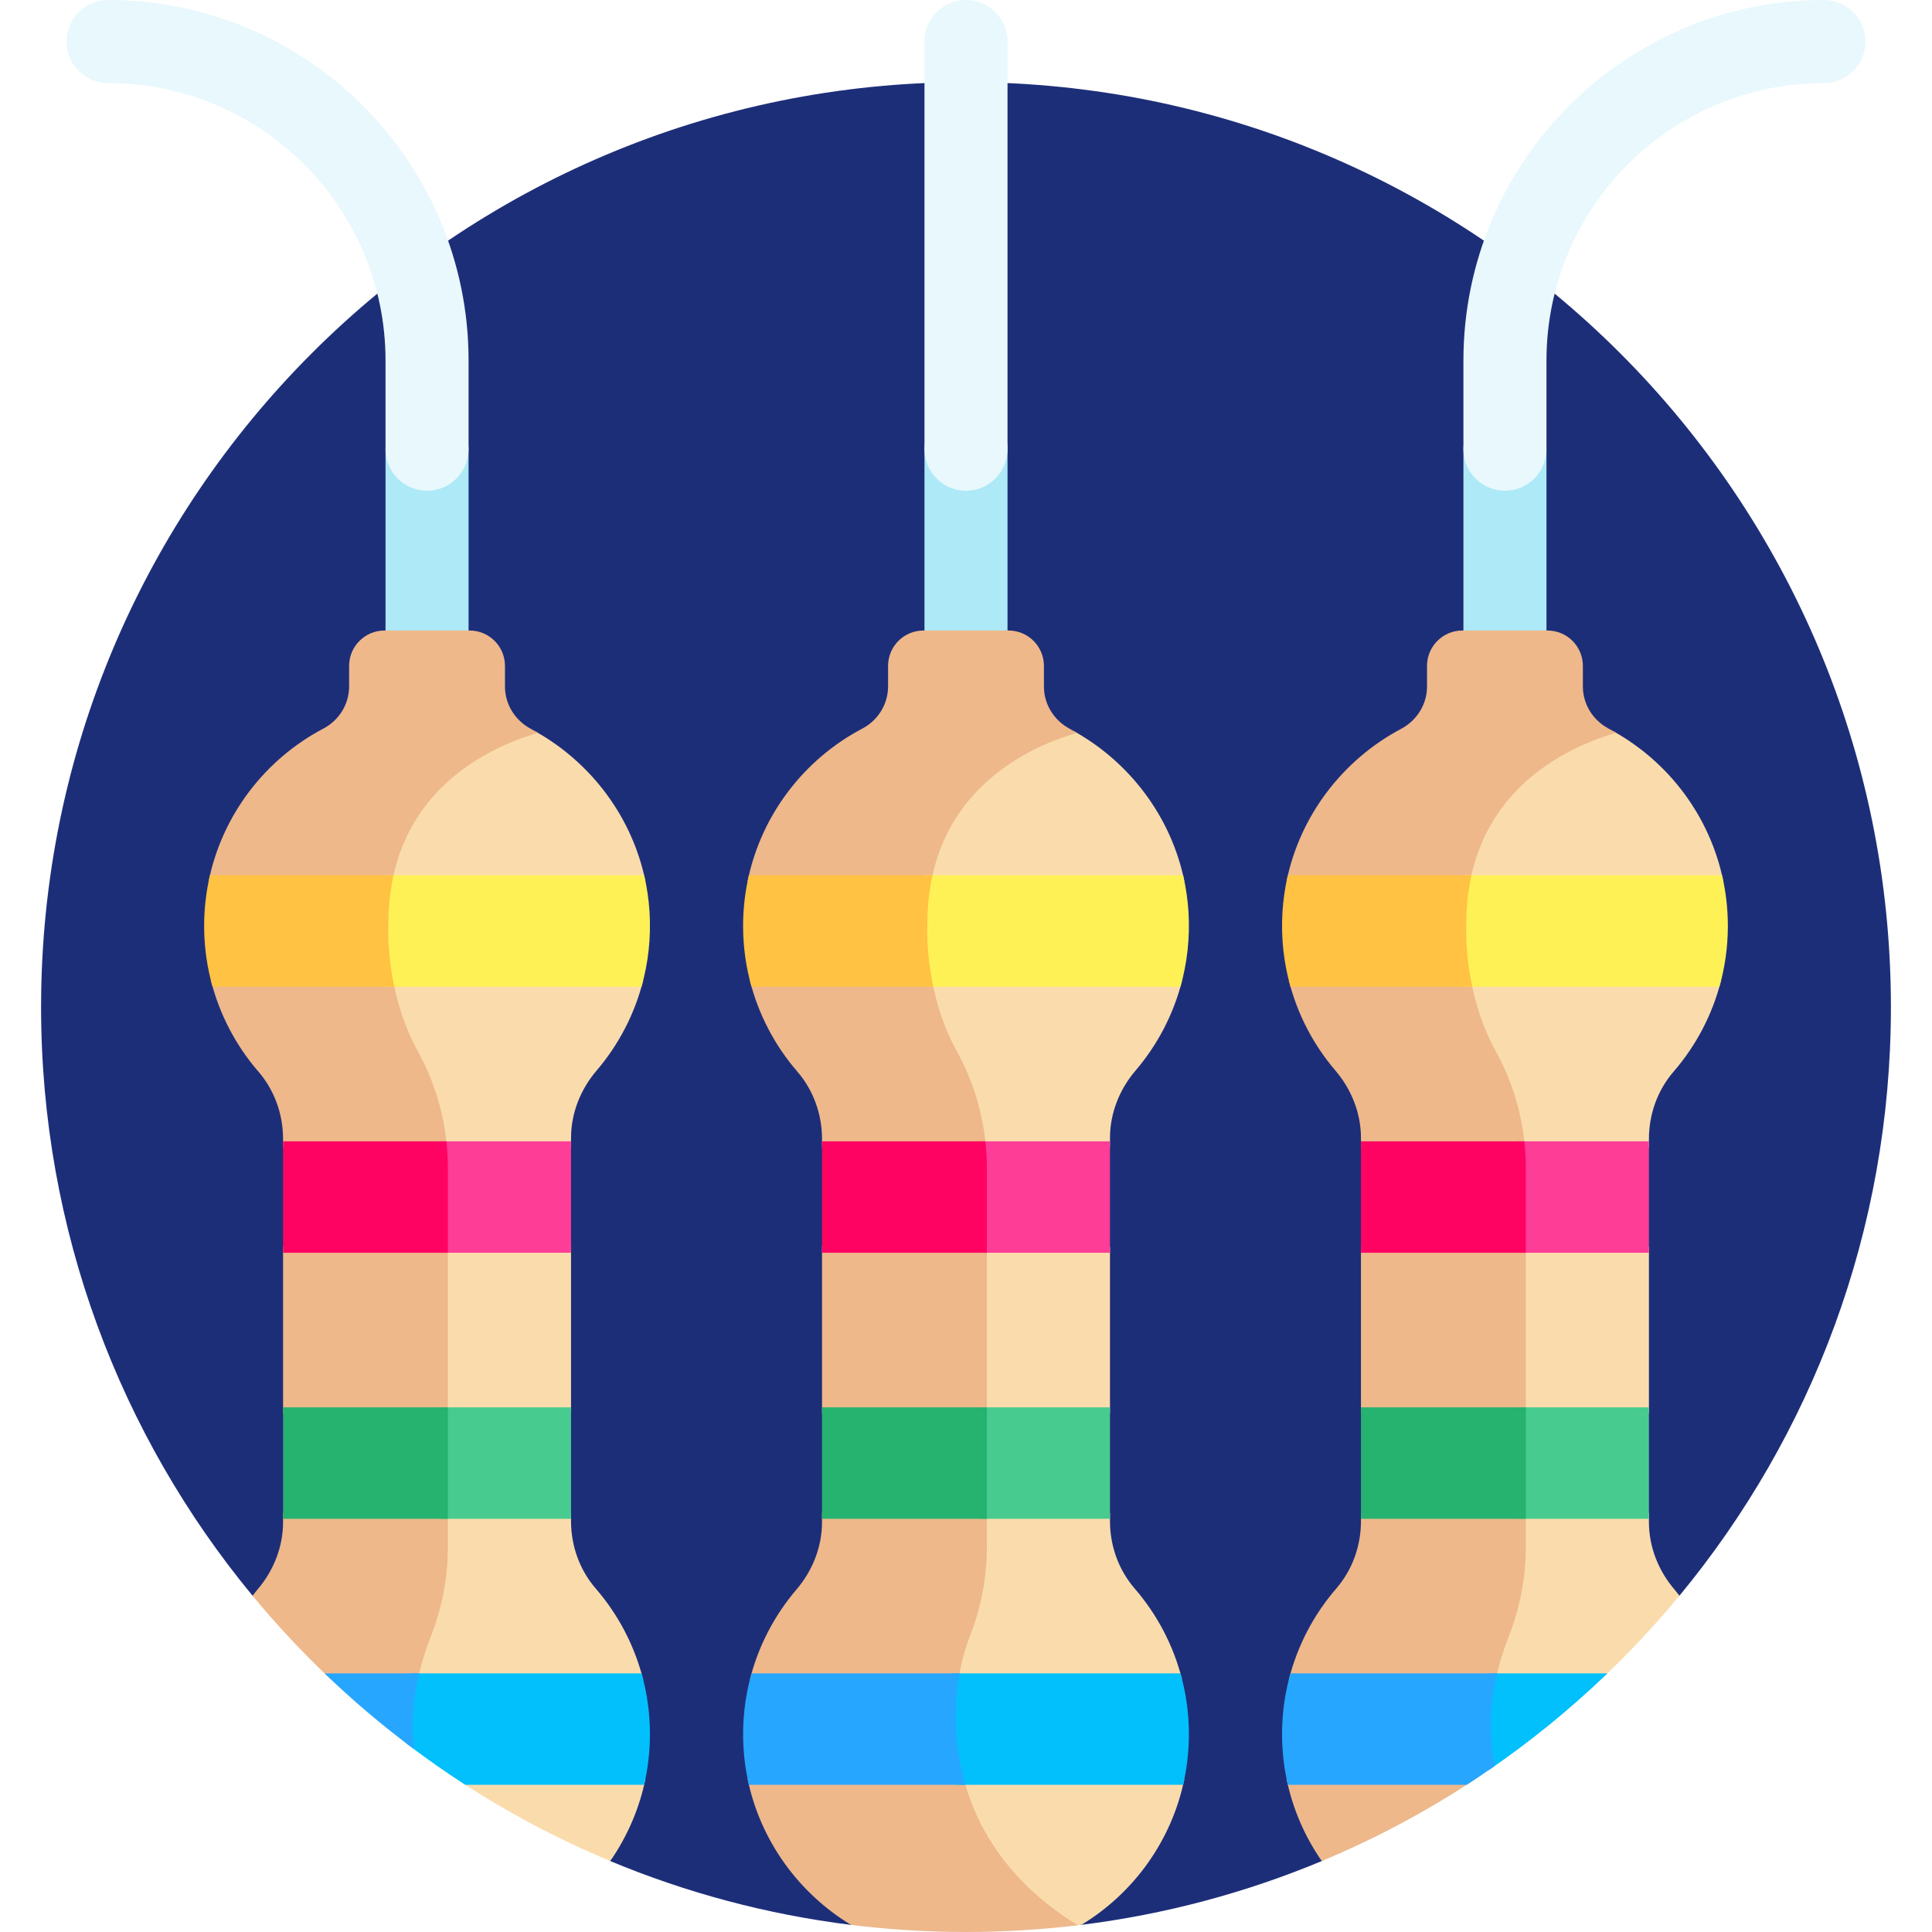 <svg id="Layer_1" enable-background="new 0 0 511.77 511.77" height="512" viewBox="0 0 511.77 511.77" width="512" xmlns="http://www.w3.org/2000/svg"><g><path d="m161.646 492.976c20.048 8.362 41.443 14.139 63.772 16.909l61.04-.012c22.291-2.775 43.649-8.548 63.666-16.897l94.753-70.29c34.989-42.362 56.01-96.685 56.01-155.919 0-135.311-109.691-245.002-245.002-245.002s-245.002 109.691-245.002 245.002c0 59.234 21.021 113.557 56.01 155.919z" fill="#1d2e79"/><g><path d="m255.885 189.561c-6.075 0-11-4.925-11-11v-59.562c0-6.075 4.925-11 11-11s11 4.925 11 11v59.562c0 6.076-4.925 11-11 11z" fill="#ade9f7"/></g><g><path d="m255.885 129.999c-6.075 0-11-4.925-11-11v-107.999c0-6.075 4.925-11 11-11s11 4.925 11 11v107.999c0 6.075-4.925 11-11 11z" fill="#e8f8fc"/></g><path d="m294.023 402.927v-2.224h-34.603v9.167c0 8.185-1.623 16.266-4.612 23.862-1.182 3.005-2.234 6.805-2.901 11.145h61.215c-2.285-9.039-6.643-17.252-12.556-24.091-4.278-4.947-6.543-11.32-6.543-17.859z" fill="#fadcac"/><path d="m261.42 409.869v-9.167h-43.673v2.447c0 6.593-2.488 12.89-6.771 17.902-5.798 6.785-10.073 14.903-12.329 23.825h55.26c.667-4.34 1.719-8.139 2.901-11.145 2.988-7.596 4.612-15.677 4.612-23.862z" fill="#eeb88b"/><path d="m259.42 330.231h34.603v44.175h-34.603z" fill="#fadcac"/><path d="m217.746 330.231h43.673v44.175h-43.673z" fill="#eeb88b"/><path d="m251.455 278.454c4.333 7.857 6.965 16.545 7.727 25.481h34.841v-2.447c0-6.594 2.488-12.891 6.771-17.903 5.798-6.785 10.073-14.902 12.328-23.825h-68.225c1.077 5.675 3.03 12.299 6.558 18.694z" fill="#fadcac"/><path d="m211.204 283.852c4.278 4.947 6.542 11.319 6.542 17.859v2.225h43.436c-.762-8.936-3.394-17.624-7.727-25.481-3.528-6.396-5.481-13.02-6.557-18.694h-48.25c2.284 9.039 6.642 17.253 12.556 24.091z" fill="#eeb88b"/><path d="m284.613 193.758c-10.95 2.938-34.745 12.39-39.937 39.707h69.068c-3.477-17.036-14.391-31.435-29.131-39.707z" fill="#fadcac"/><path d="m285.275 194.132c-.625-.361-1.246-.728-1.885-1.067-4.177-2.216-6.863-6.479-6.863-11.207v-5.468c0-5.175-4.195-9.371-9.371-9.371h-22.543c-5.176 0-9.371 4.196-9.371 9.371v5.426c0 4.713-2.656 8.987-6.826 11.182-15.429 8.123-26.819 22.874-30.39 40.466h48.65c4.989-26.252 27.158-36.004 38.599-39.332z" fill="#eeb88b"/><path d="m283.837 510.179c.874-.099 1.749-.198 2.62-.306 13.842-8.395 23.958-22.311 27.285-38.7h-60.468c3.633 13.699 12.483 28.029 30.563 39.006z" fill="#fadcac"/><path d="m225.417 509.885c9.983 1.238 20.15 1.884 30.468 1.884 10.03 0 19.916-.615 29.63-1.786-17.864-10.952-26.63-25.193-30.24-38.81h-57.249c3.339 16.362 13.531 30.305 27.391 38.712z" fill="#eeb88b"/><path d="m259.42 309.355v22.489h34.603v-29.521h-35c.258 2.328.397 4.675.397 7.032z" fill="#fe3d97"/><path d="m217.746 331.844h43.673v-22.489c0-2.357-.139-4.704-.397-7.032h-43.276z" fill="#ff0363"/><path d="m313.394 231.852h-68.385c-.864 3.884-1.352 8.138-1.352 12.809 0 0-.453 7.252 1.567 16.712h67.473c1.761-6.217 2.536-12.849 2.127-19.721-.201-3.348-.687-6.622-1.43-9.8z" fill="#fef156"/><path d="m247.009 231.852h-48.63c-1.002 4.311-1.54 8.799-1.54 13.415 0 5.585.779 10.986 2.229 16.105h48.155c-2.019-9.46-1.567-16.712-1.567-16.712 0-4.67.488-8.924 1.353-12.808z" fill="#ffc242"/><path d="m252.177 443.264c-1.496 8.265-1.626 18.745 1.547 29.521h59.666c1.002-4.311 1.54-8.799 1.54-13.415 0-5.585-.779-10.986-2.229-16.106z" fill="#02c0fc"/><path d="m254.177 443.264h-55.104c-1.761 6.217-2.536 12.848-2.127 19.719.2 3.349.686 6.623 1.429 9.802h57.349c-3.173-10.776-3.043-21.256-1.547-29.521z" fill="#27a6ff"/><path d="m259.42 372.793h34.603v29.521h-34.603z" fill="#47cb8f"/><path d="m217.746 372.793h43.673v29.521h-43.673z" fill="#26b26f"/><g><path d="m113.121 189.561c-6.075 0-11-4.925-11-11v-59.562c0-6.075 4.925-11 11-11s11 4.925 11 11v59.562c0 6.076-4.924 11-11 11z" fill="#ade9f7"/></g><g><path d="m113.121 129.999c-6.075 0-11-4.925-11-11v-23.508c0-40.523-32.968-73.491-73.491-73.491-6.075 0-11-4.925-11-11s4.925-11 11-11c52.654 0 95.491 42.837 95.491 95.491v23.508c0 6.075-4.924 11-11 11z" fill="#e8f8fc"/></g><path d="m151.26 402.927v-2.224h-34.613v9.167c0 8.185-1.623 16.266-4.612 23.862-1.234 3.135-2.47 6.919-3.368 11.145h61.692c-2.285-9.039-6.643-17.252-12.556-24.091-4.278-4.947-6.543-11.32-6.543-17.859z" fill="#fadcac"/><path d="m118.646 409.869v-9.167h-43.663v2.447c0 6.593-2.488 12.89-6.771 17.902-.455.532-.883 1.087-1.319 1.635 6.46 7.822 13.403 15.228 20.771 22.19h23.003c.897-4.225 2.134-8.009 3.368-11.145 2.988-7.596 4.611-15.677 4.611-23.862z" fill="#eeb88b"/><path d="m116.646 330.231h34.613v44.175h-34.613z" fill="#fadcac"/><path d="m74.983 330.231h43.663v44.175h-43.663z" fill="#eeb88b"/><path d="m108.682 278.454c4.333 7.857 6.965 16.545 7.727 25.481h34.851v-2.447c0-6.594 2.488-12.891 6.772-17.903 5.798-6.785 10.073-14.902 12.328-23.825h-68.236c1.077 5.675 3.03 12.299 6.558 18.694z" fill="#fadcac"/><path d="m68.441 283.852c4.278 4.947 6.542 11.319 6.542 17.859v2.225h43.426c-.762-8.936-3.394-17.624-7.727-25.481-3.528-6.396-5.481-13.02-6.558-18.694h-48.24c2.285 9.039 6.643 17.253 12.557 24.091z" fill="#eeb88b"/><path d="m141.846 193.756c-10.947 2.936-34.751 12.386-39.943 39.708h69.078c-3.478-17.036-14.393-31.436-29.135-39.708z" fill="#fadcac"/><path d="m142.508 194.13c-.624-.361-1.244-.727-1.882-1.065-4.177-2.216-6.863-6.479-6.863-11.207v-5.468c0-5.175-4.195-9.371-9.371-9.371h-22.542c-5.175 0-9.371 4.196-9.371 9.371v5.426c0 4.713-2.656 8.987-6.826 11.182-15.429 8.123-26.819 22.874-30.39 40.466h48.639c4.991-26.256 27.167-36.008 38.606-39.334z" fill="#eeb88b"/><path d="m161.646 492.977c4.478-6.453 7.715-13.831 9.334-21.803h-50.184c12.823 8.491 26.488 15.812 40.85 21.803z" fill="#fadcac"/><path d="m116.646 309.355v22.489h34.613v-29.521h-35.01c.259 2.328.397 4.675.397 7.032z" fill="#fe3d97"/><path d="m74.983 331.844h43.663v-22.489c0-2.357-.139-4.704-.397-7.032h-43.266z" fill="#ff0363"/><path d="m170.631 231.852h-68.395c-.864 3.884-1.352 8.138-1.352 12.809 0 0-.453 7.252 1.567 16.712h67.483c1.761-6.217 2.536-12.849 2.126-19.721-.2-3.348-.686-6.622-1.429-9.8z" fill="#fef156"/><path d="m104.235 231.852h-48.62c-1.002 4.311-1.54 8.799-1.54 13.415 0 5.585.779 10.986 2.229 16.105h48.145c-2.019-9.46-1.567-16.712-1.567-16.712.001-4.67.489-8.924 1.353-12.808z" fill="#ffc242"/><path d="m109.029 443.264c-1.306 5.478-2.083 11.79-1.516 18.458 5.093 3.883 10.335 7.581 15.731 11.062h47.383c1.002-4.311 1.54-8.799 1.54-13.415 0-5.585-.779-10.986-2.229-16.106h-60.909z" fill="#02c0fc"/><path d="m111.029 443.264h-25.054c7.461 7.184 15.382 13.89 23.703 20.09-.856-7.269-.062-14.168 1.351-20.09z" fill="#27a6ff"/><path d="m116.646 372.793h34.613v29.521h-34.613z" fill="#47cb8f"/><path d="m74.983 372.793h43.663v29.521h-43.663z" fill="#26b26f"/><g><path d="m398.648 189.561c-6.075 0-11-4.925-11-11v-59.562c0-6.075 4.925-11 11-11s11 4.925 11 11v59.562c0 6.076-4.925 11-11 11z" fill="#ade9f7"/></g><g><path d="m398.648 129.999c-6.075 0-11-4.925-11-11v-23.508c0-52.654 42.837-95.491 95.491-95.491 6.075 0 11 4.925 11 11s-4.925 11-11 11c-40.523 0-73.491 32.968-73.491 73.491v23.508c0 6.075-4.925 11-11 11z" fill="#e8f8fc"/></g><path d="m436.786 403.149v-2.447h-34.602v9.167c0 8.185-1.623 16.266-4.612 23.862-1.234 3.135-2.47 6.919-3.368 11.145h29.902c7.368-6.961 14.311-14.368 20.771-22.189-.436-.548-.864-1.103-1.319-1.635-4.284-5.013-6.772-11.31-6.772-17.903z" fill="#fadcac"/><path d="m360.509 402.927c0 6.54-2.265 12.912-6.542 17.859-5.914 6.838-10.271 15.052-12.556 24.091h54.793c.897-4.225 2.134-8.009 3.368-11.145 2.989-7.597 4.612-15.678 4.612-23.862v-9.167h-43.674v2.224z" fill="#eeb88b"/><path d="m402.184 330.231h34.602v44.175h-34.602z" fill="#fadcac"/><path d="m360.509 330.231h43.674v44.175h-43.674z" fill="#eeb88b"/><path d="m394.219 278.454c4.333 7.857 6.965 16.545 7.727 25.481h34.84v-2.224c0-6.54 2.265-12.912 6.542-17.859 5.914-6.838 10.272-15.052 12.557-24.092h-68.224c1.077 5.675 3.03 12.299 6.558 18.694z" fill="#fadcac"/><path d="m353.738 283.585c4.283 5.013 6.772 11.31 6.772 17.903v2.447h43.436c-.762-8.936-3.394-17.624-7.727-25.481-3.528-6.396-5.481-13.02-6.557-18.694h-48.252c2.255 8.923 6.53 17.041 12.328 23.825z" fill="#eeb88b"/><path d="m427.437 193.742c-10.922 2.919-34.796 12.355-39.997 39.723h69.066c-3.468-17.082-14.319-31.466-29.069-39.723z" fill="#fadcac"/><path d="m428.1 194.114c-.657-.379-1.312-.762-1.985-1.116-4.17-2.196-6.826-6.47-6.826-11.182v-5.426c0-5.175-4.195-9.371-9.371-9.371h-22.543c-5.175 0-9.371 4.195-9.371 9.371v5.468c0 4.729-2.685 8.992-6.863 11.207-15.365 8.149-26.781 22.891-30.354 40.399h48.651c5-26.299 27.24-36.039 38.662-39.35z" fill="#eeb88b"/><path d="m340.79 471.173c1.618 7.972 4.856 15.351 9.334 21.803 14.362-5.99 28.027-13.311 40.851-21.803z" fill="#eeb88b"/><path d="m402.184 309.355v22.489h34.602v-29.521h-34.999c.258 2.328.397 4.675.397 7.032z" fill="#fe3d97"/><path d="m360.509 331.844h43.674v-22.489c0-2.357-.139-4.704-.397-7.032h-43.277z" fill="#ff0363"/><path d="m387.773 231.852c-.864 3.884-1.352 8.138-1.352 12.809 0 0-.453 7.252 1.567 16.712h67.478c1.45-5.12 2.229-10.521 2.229-16.105 0-4.616-.538-9.105-1.54-13.415h-68.382z" fill="#fef156"/><path d="m389.773 231.852h-48.634c-.743 3.178-1.229 6.452-1.429 9.8-.41 6.872.365 13.504 2.127 19.721h48.151c-2.019-9.46-1.567-16.712-1.567-16.712-.001-4.671.487-8.925 1.352-12.809z" fill="#ffc242"/><path d="m394.212 468.992c11.236-7.701 21.801-16.309 31.582-25.728h-31.229c-1.772 7.436-2.572 16.412-.353 25.728z" fill="#02c0fc"/><path d="m395.941 467.785c-1.877-8.883-1.072-17.406.625-24.521h-54.735c-1.45 5.12-2.229 10.521-2.229 16.106 0 4.616.538 9.105 1.54 13.415h47.384c2.507-1.617 4.972-3.294 7.415-5z" fill="#27a6ff"/><path d="m402.184 372.793h34.602v29.521h-34.602z" fill="#47cb8f"/><path d="m360.509 372.793h43.674v29.521h-43.674z" fill="#26b26f"/></g></svg>
